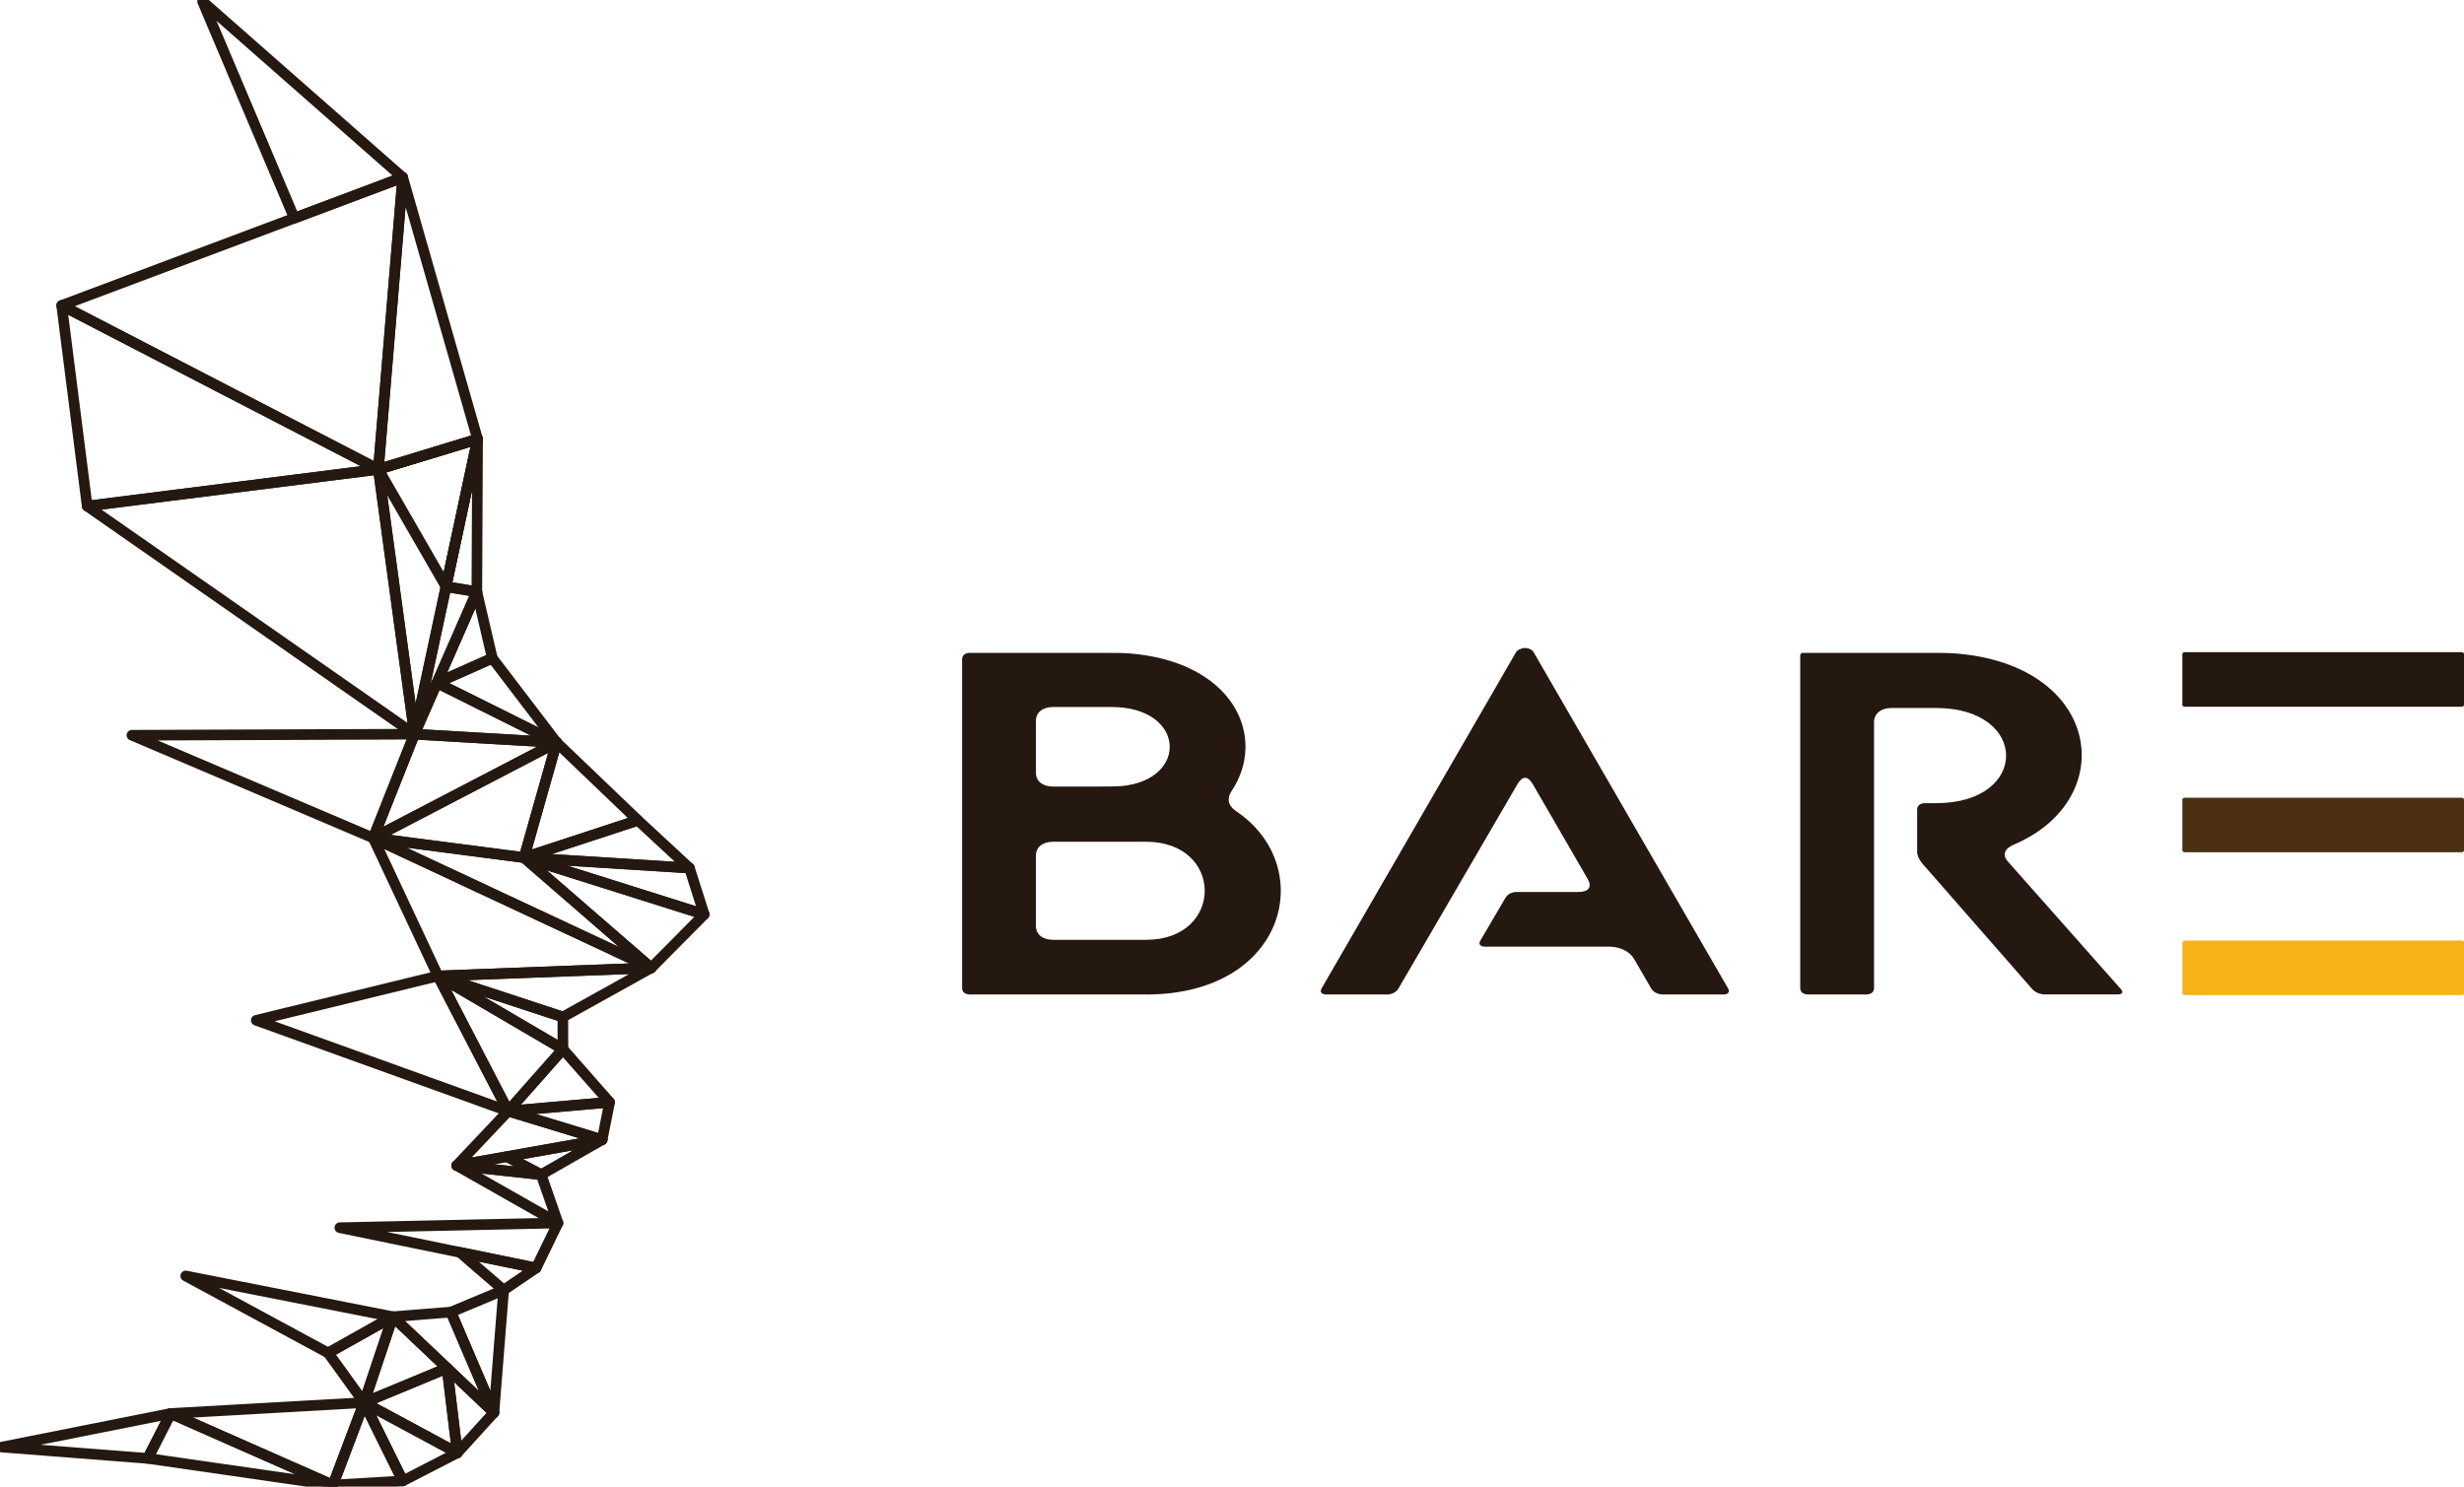 <svg data-v-70c840ab="" width="116" height="70" viewBox="0 0 116 70" fill="none" xmlns="http://www.w3.org/2000/svg"><g data-v-70c840ab="" clip-path="url(#clip0)"><path data-v-70c840ab="" d="M45.293 46.528V31.039C45.293 30.856 45.437 30.741 45.669 30.741H51.491C52.332 30.741 52.825 30.741 53.143 30.764C58.126 31.154 59.662 34.739 57.981 37.245C57.75 37.589 57.807 37.934 58.183 38.187C62.036 40.761 60.618 46.828 53.955 46.828H45.669C45.437 46.826 45.293 46.712 45.293 46.528ZM49.579 37.037H51.173C51.985 37.037 52.505 37.037 52.796 37.014C55.982 36.716 55.809 33.291 52.334 33.291H49.581C49.088 33.291 48.77 33.544 48.77 33.935V36.393C48.77 36.783 49.088 37.037 49.579 37.037ZM48.77 43.61C48.77 44.001 49.088 44.253 49.581 44.253H53.956C57.636 44.253 57.636 39.635 53.956 39.635H49.581C49.088 39.635 48.77 39.887 48.77 40.278V43.61Z" fill="#241811"></path><path data-v-70c840ab="" d="M62.212 46.551L71.367 30.718C71.424 30.604 71.627 30.512 71.8 30.512C71.974 30.512 72.147 30.604 72.205 30.718L81.36 46.551C81.447 46.712 81.36 46.827 81.129 46.827H78.29C78.059 46.827 77.827 46.712 77.739 46.551L76.927 45.149C76.725 44.804 76.26 44.575 75.769 44.575H69.917C69.686 44.575 69.599 44.46 69.686 44.299L70.873 42.277C70.96 42.116 71.162 42.001 71.396 42.001H74.293C74.784 42.001 74.959 41.772 74.755 41.404L72.147 36.9C72.032 36.716 71.916 36.624 71.8 36.624C71.685 36.624 71.569 36.716 71.453 36.9L65.833 46.551C65.746 46.712 65.515 46.827 65.311 46.827H62.443C62.212 46.827 62.125 46.712 62.212 46.551Z" fill="#241811"></path><path data-v-70c840ab="" d="M84.751 46.528V30.854C84.751 30.786 84.808 30.74 84.895 30.74H90.342C91.153 30.74 91.645 30.74 91.994 30.763C98.946 31.269 99.844 37.633 94.804 39.771C94.37 39.954 94.253 40.254 94.515 40.552L99.846 46.573C99.99 46.733 99.904 46.825 99.672 46.825H96.282C96.051 46.825 95.819 46.733 95.673 46.573L90.486 40.644C90.371 40.506 90.255 40.3 90.255 40.115V38.117C90.255 37.933 90.4 37.818 90.631 37.818H91.151C95.555 37.818 95.527 33.337 91.151 33.337H89.037C88.544 33.337 88.226 33.612 88.226 34.004V46.528C88.226 46.712 88.081 46.826 87.85 46.826H85.126C84.895 46.826 84.751 46.712 84.751 46.528Z" fill="#241811"></path><path data-v-70c840ab="" d="M18.959 8.356L22.483 20.677L17.813 22.099L18.959 8.356Z" stroke="#241811" stroke-width="0.5" stroke-miterlimit="10" stroke-linecap="round" stroke-linejoin="round"></path><path data-v-70c840ab="" d="M22.483 20.677L19.51 34.57L17.813 22.099L22.483 20.677Z" stroke="#241811" stroke-width="0.5" stroke-miterlimit="10" stroke-linecap="round" stroke-linejoin="round"></path><path data-v-70c840ab="" d="M17.813 22.099L20.997 27.623L22.483 20.677L17.813 22.099Z" stroke="#241811" stroke-width="0.5" stroke-miterlimit="10" stroke-linecap="round" stroke-linejoin="round"></path><path data-v-70c840ab="" d="M20.997 27.623L22.449 27.863L22.483 20.677L20.997 27.623Z" stroke="#241811" stroke-width="0.5" stroke-miterlimit="10" stroke-linecap="round" stroke-linejoin="round"></path><path data-v-70c840ab="" d="M20.997 27.623L22.449 27.863L19.51 34.57L20.997 27.623Z" stroke="#241811" stroke-width="0.5" stroke-miterlimit="10" stroke-linecap="round" stroke-linejoin="round"></path><path data-v-70c840ab="" d="M23.177 30.992L20.569 32.153L22.448 27.863L23.177 30.992Z" stroke="#241811" stroke-width="0.5" stroke-miterlimit="10" stroke-linecap="round" stroke-linejoin="round"></path><path data-v-70c840ab="" d="M26.204 34.96L20.569 32.153L23.177 30.992L26.204 34.96Z" stroke="#241811" stroke-width="0.5" stroke-miterlimit="10" stroke-linecap="round" stroke-linejoin="round"></path><path data-v-70c840ab="" d="M19.51 34.57L6.211 34.62L17.571 39.457L19.51 34.57Z" stroke="#241811" stroke-width="0.5" stroke-miterlimit="10" stroke-linecap="round" stroke-linejoin="round"></path><path data-v-70c840ab="" d="M20.569 32.153L19.51 34.57L26.204 34.96L20.569 32.153Z" stroke="#241811" stroke-width="0.5" stroke-miterlimit="10" stroke-linecap="round" stroke-linejoin="round"></path><path data-v-70c840ab="" d="M17.813 22.099L4.104 23.83L19.51 34.57L17.813 22.099Z" stroke="#241811" stroke-width="0.5" stroke-miterlimit="10" stroke-linecap="round" stroke-linejoin="round"></path><path data-v-70c840ab="" d="M18.959 8.356L2.904 14.382L17.813 22.099L18.959 8.356Z" stroke="#241811" stroke-width="0.5" stroke-miterlimit="10" stroke-linecap="round" stroke-linejoin="round"></path><path data-v-70c840ab="" d="M4.104 23.83L2.904 14.382L17.813 22.099L4.104 23.83Z" stroke="#241811" stroke-width="0.5" stroke-miterlimit="10" stroke-linecap="round" stroke-linejoin="round"></path><path data-v-70c840ab="" d="M26.204 34.96L17.571 39.457L19.51 34.57L26.204 34.96Z" stroke="#241811" stroke-width="0.5" stroke-miterlimit="10" stroke-linecap="round" stroke-linejoin="round"></path><path data-v-70c840ab="" d="M26.204 34.96L30.031 38.625L24.671 40.381L26.204 34.96Z" stroke="#241811" stroke-width="0.5" stroke-miterlimit="10" stroke-linecap="round" stroke-linejoin="round"></path><path data-v-70c840ab="" d="M17.571 39.457L24.671 40.381L26.204 34.96L17.571 39.457Z" stroke="#241811" stroke-width="0.5" stroke-miterlimit="10" stroke-linecap="round" stroke-linejoin="round"></path><path data-v-70c840ab="" d="M30.031 38.626L32.457 40.872L24.671 40.382L30.031 38.626Z" stroke="#241811" stroke-width="0.5" stroke-miterlimit="10" stroke-linecap="round" stroke-linejoin="round"></path><path data-v-70c840ab="" d="M24.671 40.381L33.152 43.056L32.457 40.872L24.671 40.381Z" stroke="#241811" stroke-width="0.5" stroke-miterlimit="10" stroke-linecap="round" stroke-linejoin="round"></path><path data-v-70c840ab="" d="M30.657 45.575L33.152 43.056L24.671 40.381L30.657 45.575Z" stroke="#241811" stroke-width="0.5" stroke-miterlimit="10" stroke-linecap="round" stroke-linejoin="round"></path><path data-v-70c840ab="" d="M30.657 45.575L17.571 39.457L24.671 40.381L30.657 45.575Z" stroke="#241811" stroke-width="0.5" stroke-miterlimit="10" stroke-linecap="round" stroke-linejoin="round"></path><path data-v-70c840ab="" d="M17.571 39.457L20.62 45.956L30.657 45.575L17.571 39.457Z" stroke="#241811" stroke-width="0.5" stroke-miterlimit="10" stroke-linecap="round" stroke-linejoin="round"></path><path data-v-70c840ab="" d="M20.62 45.956L26.498 47.886L30.657 45.575L20.62 45.956Z" stroke="#241811" stroke-width="0.5" stroke-miterlimit="10" stroke-linecap="round" stroke-linejoin="round"></path><path data-v-70c840ab="" d="M26.498 47.886L26.502 49.402L20.62 45.956L26.498 47.886Z" stroke="#241811" stroke-width="0.5" stroke-miterlimit="10" stroke-linecap="round" stroke-linejoin="round"></path><path data-v-70c840ab="" d="M28.7 51.901L26.502 49.402L23.923 52.318L28.7 51.901Z" stroke="#241811" stroke-width="0.5" stroke-miterlimit="10" stroke-linecap="round" stroke-linejoin="round"></path><path data-v-70c840ab="" d="M20.62 45.956L23.923 52.318L26.502 49.402L20.62 45.956Z" stroke="#241811" stroke-width="0.5" stroke-miterlimit="10" stroke-linecap="round" stroke-linejoin="round"></path><path data-v-70c840ab="" d="M12.065 48.042L20.62 45.956L23.923 52.318L12.065 48.042Z" stroke="#241811" stroke-width="0.5" stroke-miterlimit="10" stroke-linecap="round" stroke-linejoin="round"></path><path data-v-70c840ab="" d="M28.7 51.901L28.349 53.666L23.923 52.318L28.7 51.901Z" stroke="#241811" stroke-width="0.5" stroke-miterlimit="10" stroke-linecap="round" stroke-linejoin="round"></path><path data-v-70c840ab="" d="M21.502 54.88L23.923 52.318L28.349 53.666L21.502 54.88Z" stroke="#241811" stroke-width="0.5" stroke-miterlimit="10" stroke-linecap="round" stroke-linejoin="round"></path><path data-v-70c840ab="" d="M25.476 55.308L28.349 53.666L23.865 54.461L25.476 55.308Z" stroke="#241811" stroke-width="0.5" stroke-miterlimit="10" stroke-linecap="round" stroke-linejoin="round"></path><path data-v-70c840ab="" d="M21.502 54.88L23.865 54.461L25.476 55.308L21.502 54.88Z" stroke="#241811" stroke-width="0.5" stroke-miterlimit="10" stroke-linecap="round" stroke-linejoin="round"></path><path data-v-70c840ab="" d="M26.269 57.586L25.476 55.308L21.502 54.88L26.269 57.586Z" stroke="#241811" stroke-width="0.5" stroke-miterlimit="10" stroke-linecap="round" stroke-linejoin="round"></path><path data-v-70c840ab="" d="M25.241 59.705L26.269 57.586L15.999 57.808L21.22 58.881L25.241 59.705Z" stroke="#241811" stroke-width="0.5" stroke-miterlimit="10" stroke-linecap="round" stroke-linejoin="round"></path><path data-v-70c840ab="" d="M23.71 60.745L25.241 59.705L21.65 58.968L23.71 60.745Z" stroke="#241811" stroke-width="0.5" stroke-miterlimit="10" stroke-linecap="round" stroke-linejoin="round"></path><path data-v-70c840ab="" d="M21.23 61.782L23.71 60.746L23.253 66.514L21.23 61.782Z" stroke="#241811" stroke-width="0.5" stroke-miterlimit="10" stroke-linecap="round" stroke-linejoin="round"></path><path data-v-70c840ab="" d="M23.253 66.514L21.23 61.782L18.493 62L23.253 66.514Z" stroke="#241811" stroke-width="0.5" stroke-miterlimit="10" stroke-linecap="round" stroke-linejoin="round"></path><path data-v-70c840ab="" d="M18.493 62L8.745 60.08L15.451 63.706L18.493 62Z" stroke="#241811" stroke-width="0.5" stroke-miterlimit="10" stroke-linecap="round" stroke-linejoin="round"></path><path data-v-70c840ab="" d="M21.048 64.422L21.53 68.409L23.253 66.514L21.048 64.422Z" stroke="#241811" stroke-width="0.5" stroke-miterlimit="10" stroke-linecap="round" stroke-linejoin="round"></path><path data-v-70c840ab="" d="M17.139 66.044L21.048 64.422L21.53 68.409L17.139 66.044Z" stroke="#241811" stroke-width="0.5" stroke-miterlimit="10" stroke-linecap="round" stroke-linejoin="round"></path><path data-v-70c840ab="" d="M17.139 66.044L18.964 69.731L21.53 68.409L17.139 66.044Z" stroke="#241811" stroke-width="0.5" stroke-miterlimit="10" stroke-linecap="round" stroke-linejoin="round"></path><path data-v-70c840ab="" d="M15.672 69.928L17.139 66.044L18.964 69.731L15.672 69.928Z" stroke="#241811" stroke-width="0.5" stroke-miterlimit="10" stroke-linecap="round" stroke-linejoin="round"></path><path data-v-70c840ab="" d="M18.493 62L17.139 66.044L21.048 64.422L18.493 62Z" stroke="#241811" stroke-width="0.5" stroke-miterlimit="10" stroke-linecap="round" stroke-linejoin="round"></path><path data-v-70c840ab="" d="M17.139 66.044L8.033 66.557L15.672 69.928L17.139 66.044Z" stroke="#241811" stroke-width="0.5" stroke-miterlimit="10" stroke-linecap="round" stroke-linejoin="round"></path><path data-v-70c840ab="" d="M6.954 68.67L8.033 66.557L15.672 69.928L6.954 68.67Z" stroke="#241811" stroke-width="0.5" stroke-miterlimit="10" stroke-linecap="round" stroke-linejoin="round"></path><path data-v-70c840ab="" d="M0.091 68.137L8.033 66.557L6.954 68.67L0.091 68.137Z" stroke="#241811" stroke-width="0.5" stroke-miterlimit="10" stroke-linecap="round" stroke-linejoin="round"></path><path data-v-70c840ab="" d="M15.451 63.706L17.139 66.044L18.493 62L15.451 63.706Z" stroke="#241811" stroke-width="0.5" stroke-miterlimit="10" stroke-linecap="round" stroke-linejoin="round"></path><path data-v-70c840ab="" d="M18.959 8.356L9.538 0.072L13.857 10.271L18.959 8.356Z" stroke="#241811" stroke-width="0.5" stroke-miterlimit="10" stroke-linecap="round" stroke-linejoin="round"></path><path data-v-70c840ab="" d="M115.89 33.278H102.851C102.79 33.278 102.741 33.24 102.741 33.191V30.797C102.741 30.748 102.79 30.709 102.851 30.709H115.89C115.951 30.709 116 30.748 116 30.797V33.191C116 33.24 115.951 33.278 115.89 33.278Z" fill="#231710"></path><path data-v-70c840ab="" d="M115.89 40.13H102.851C102.79 40.13 102.741 40.092 102.741 40.043V37.649C102.741 37.6 102.79 37.562 102.851 37.562H115.89C115.951 37.562 116 37.6 116 37.649V40.043C116 40.09 115.951 40.13 115.89 40.13Z" fill="#4B3013"></path><path data-v-70c840ab="" d="M115.89 46.855H102.851C102.79 46.855 102.741 46.816 102.741 46.767V44.374C102.741 44.325 102.79 44.286 102.851 44.286H115.89C115.951 44.286 116 44.325 116 44.374V46.767C116 46.816 115.951 46.855 115.89 46.855Z" fill="#F6B317"></path></g><defs data-v-70c840ab=""><clipPath data-v-70c840ab="" id="clip0"><rect data-v-70c840ab="" width="116" height="70" fill="white"></rect></clipPath></defs></svg>